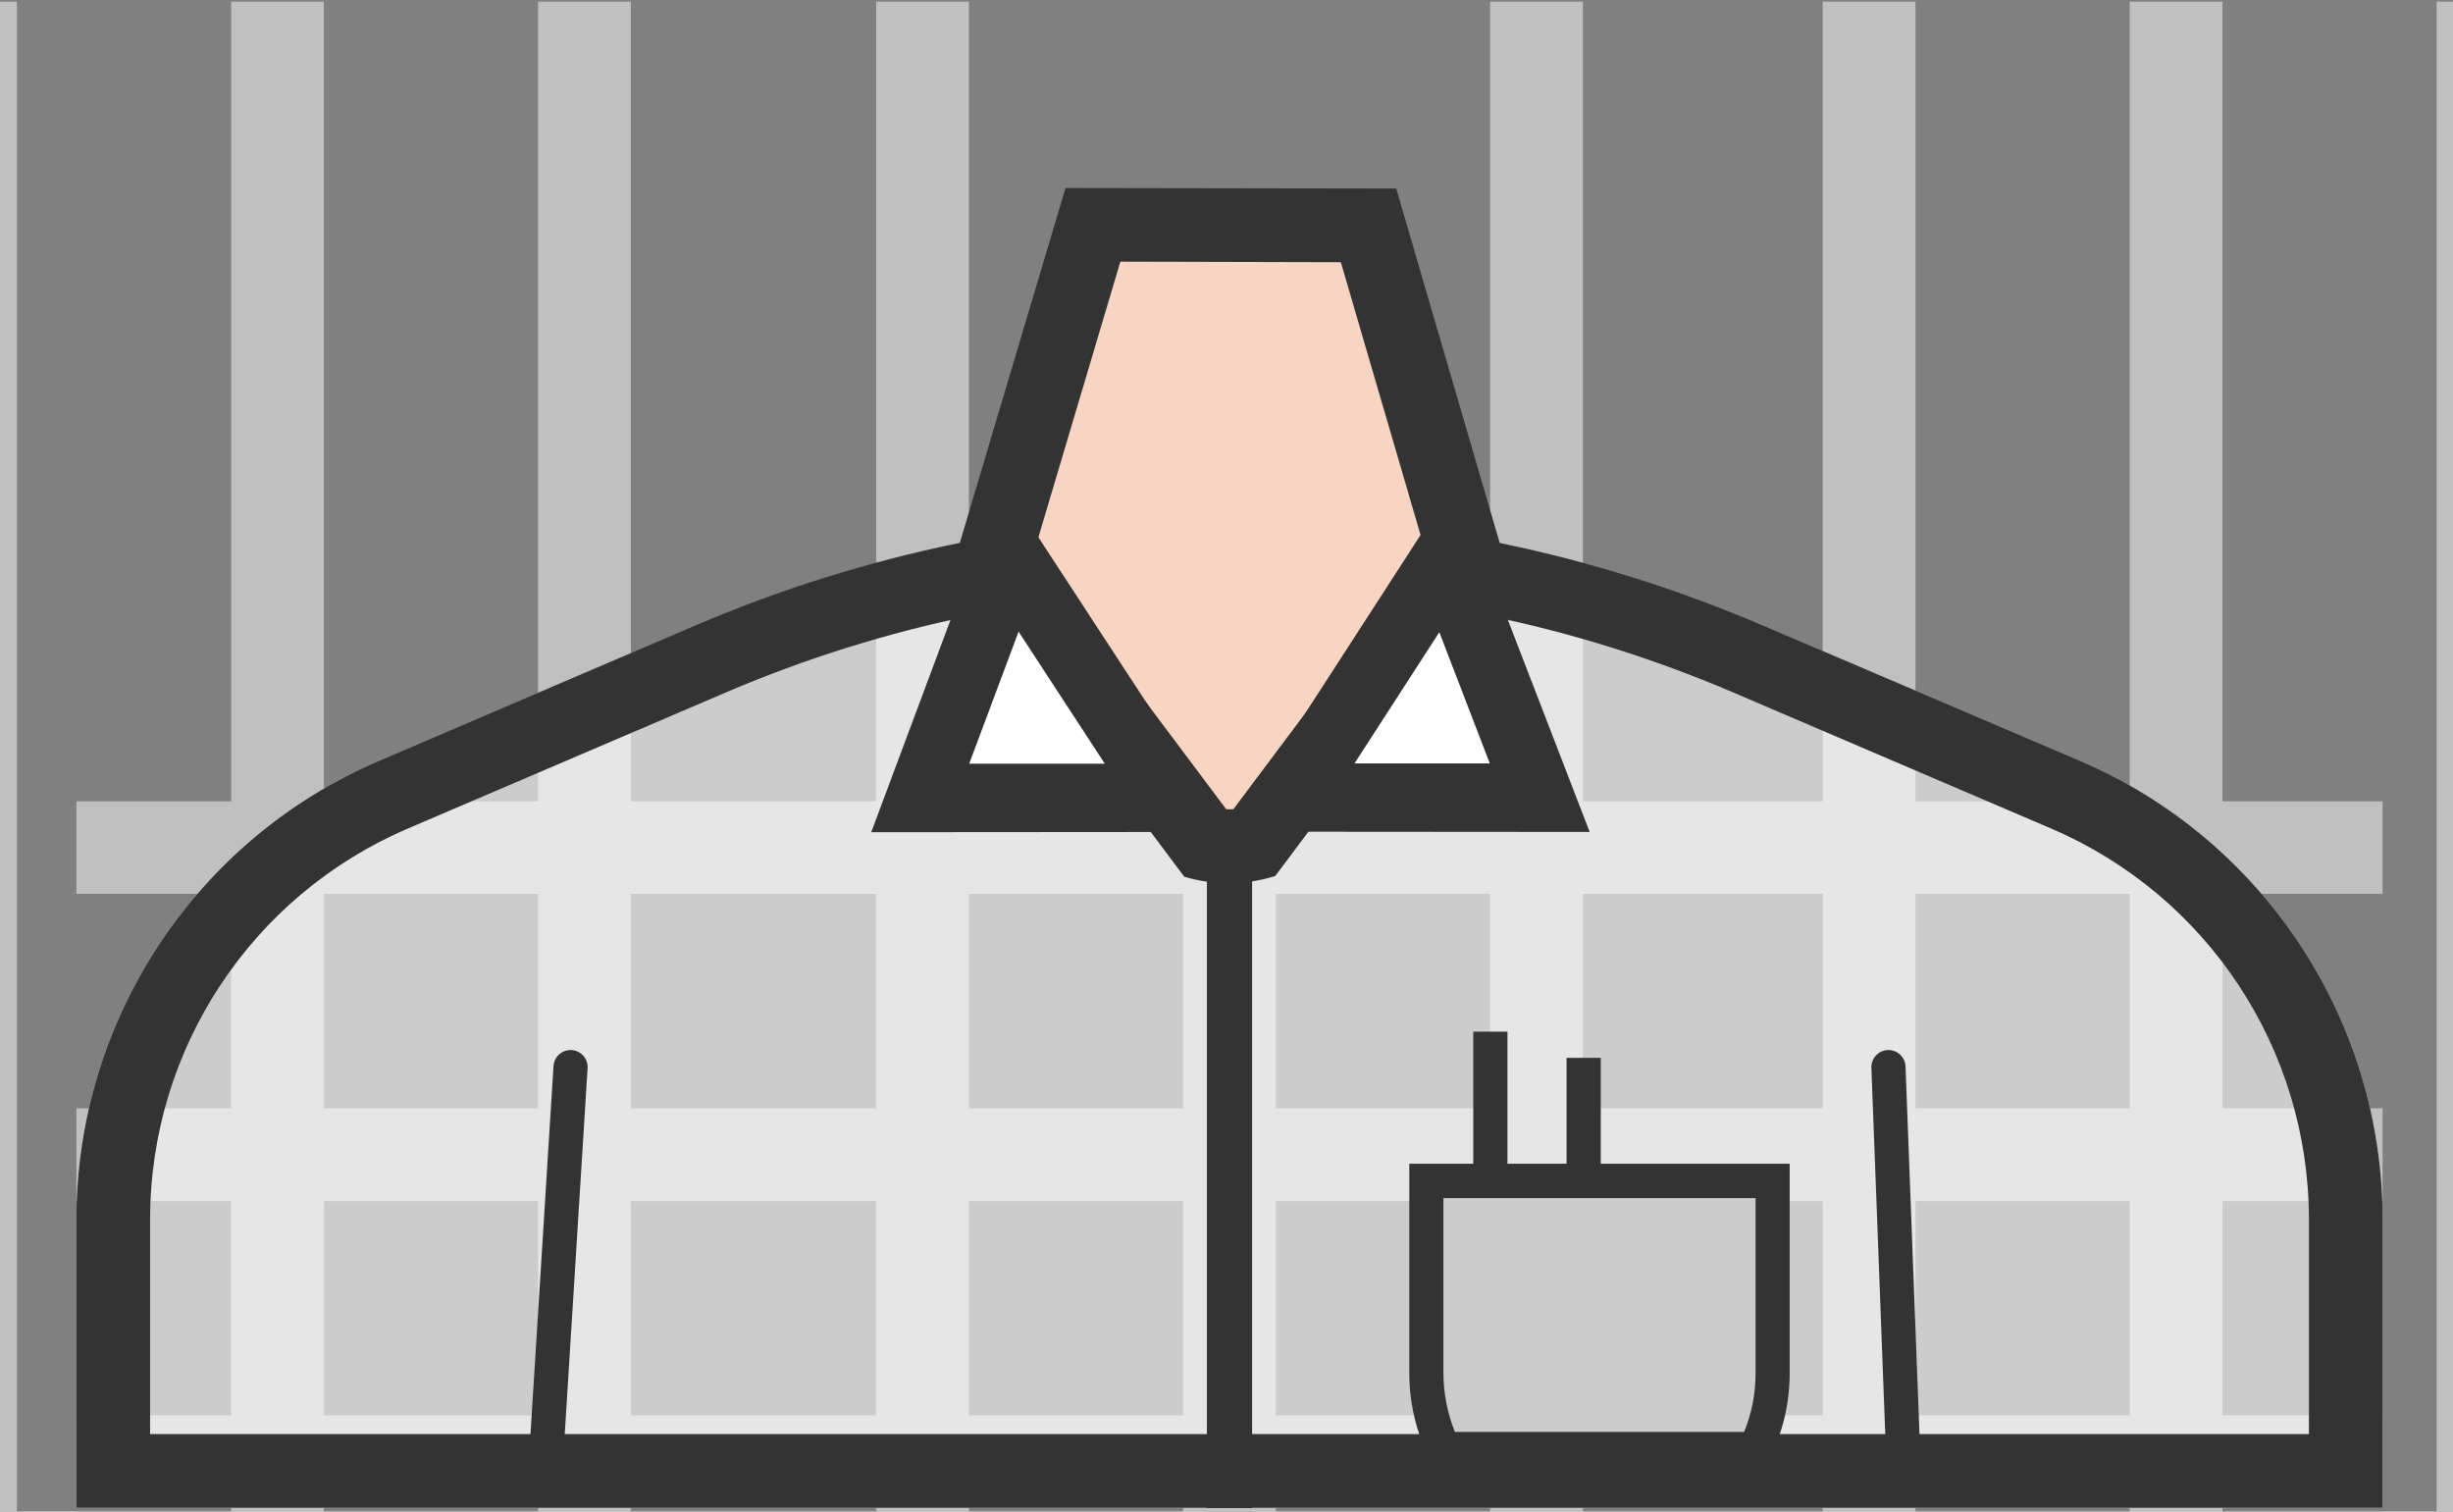 <?xml version="1.0" encoding="UTF-8"?>
<svg width="899px" height="554px" viewBox="0 0 899 554" version="1.1" xmlns="http://www.w3.org/2000/svg" xmlns:xlink="http://www.w3.org/1999/xlink">
    <rect x="0" y="0" width="899" height="554" fill="#808080" stroke="none"/>
    <!-- Generator: Sketch 49.3 (51167) - http://www.bohemiancoding.com/sketch -->
    <title>3F2918</title>
    <desc>Created with Sketch.</desc>
    <defs></defs>
    <g id="Page-1" stroke="none" stroke-width="1" fill="none" fill-rule="evenodd">
        <g id="plaid-F8D5C2" transform="translate(0, -861)">
            <g id="3F2918" transform="translate(-28, 861)">
                <g id="Group">
                    <g>
                        <path d="M901.2,447.4 L901.2,447 C901.2,373.8 857.5,307.6 790.2,278.8 L673.6,229 C612,202.6 545.7,189.1 478.6,189.1 C411.6,189.1 345.3,202.7 283.6,229 L167,278.8 C99.7,307.6 56,373.8 56,447 L56,552.6 L901.2,552.6 L901.2,447.4 Z" id="Shape" fill="#CCCCCC"></path>
                        <g fill="#FFFFFF" opacity="0.5">
                            <g transform="translate(56, 518)" id="Rectangle-path">
                                <rect x="0" y="0.7" width="845.2" height="34"></rect>
                            </g>
                            <g transform="translate(56, 406)" id="Rectangle-path">
                                <rect x="0" y="0.2" width="845.2" height="34"></rect>
                            </g>
                            <g transform="translate(56, 293)" id="Shape">
                                <polygon points="0 0.7 388.1 0.7 422.3 33.2 454.6 0.7 845.2 0.7 845.2 34.6 0 34.6"></polygon>
                            </g>
                            <g transform="translate(349, 0)" id="Rectangle-path">
                                <g>
                                    <rect x="0.1" y="0.6" width="34" height="845.2"></rect>
                                </g>
                                <g transform="translate(112, 315)">
                                    <rect x="0.6" y="0.1" width="34" height="530.7"></rect>
                                </g>
                                <g transform="translate(225, 0)">
                                    <rect x="0.1" y="0.6" width="34" height="845.2"></rect>
                                </g>
                            </g>
                            <g transform="translate(696, 0)" id="Rectangle-path">
                                <g>
                                    <rect x="0" y="0.6" width="34" height="845.2"></rect>
                                </g>
                                <g transform="translate(112, 0)">
                                    <rect x="0.5" y="0.6" width="34" height="845.2"></rect>
                                </g>
                                <g transform="translate(225, 0)">
                                    <rect x="0" y="0.6" width="34" height="845.2"></rect>
                                </g>
                            </g>
                            <g id="Rectangle-path">
                                <g>
                                    <rect x="0.2" y="0.6" width="34" height="845.2"></rect>
                                </g>
                                <g transform="translate(112, 0)">
                                    <rect x="0.7" y="0.6" width="34" height="845.2"></rect>
                                </g>
                                <g transform="translate(225, 0)">
                                    <rect x="0.2" y="0.6" width="34" height="845.2"></rect>
                                </g>
                            </g>
                        </g>
                        <path d="M478.6,216 C510.1,216 541.8,219.2 572.7,225.5 C603.6,231.8 634,241.3 663,253.7 L779.6,303.6 C837.1,328.2 874.2,384.5 874.2,447 L874.2,447.4 L874.2,525.6 L83,525.6 L83,447 C83,384.5 120.1,328.2 177.6,303.6 L294.2,253.7 C323.2,241.3 353.6,231.8 384.5,225.5 C415.4,219.2 447.1,216 478.6,216 Z M478.6,189 C411.6,189 345.3,202.6 283.6,228.9 L167,278.8 C99.7,307.6 56,373.8 56,447 L56,552.6 L901.2,552.6 L901.2,447.4 L901.2,447 C901.2,373.8 857.5,307.6 790.2,278.8 L673.6,229 C611.9,202.6 545.6,189 478.6,189 Z" id="Shape" fill="#333333" fill-rule="nonzero"></path>
                        <path d="M478.6,314.1 L478.6,552.7" id="Shape" stroke="#333333" stroke-width="16.561"></path>
                        <path d="M237.1,391.1 L228.2,533.5" id="Shape" stroke="#333333" stroke-width="12.523" stroke-linecap="round"></path>
                        <path d="M720.1,391.1 L725.5,533.5" id="Shape" stroke="#333333" stroke-width="12.523" stroke-linecap="round"></path>
                        <g transform="translate(544, 426)" id="Shape">
                            <path d="M13.1,105 C8.9,96.4 6.7,86.9 6.7,77.3 L6.7,6.8 L133.6,6.8 L133.6,77.3 C133.6,86.9 131.4,96.4 127.2,105 L13.1,105 Z" fill="#CCCCCC"></path>
                            <path d="M127.4,13.1 L127.4,77.3 C127.4,84.7 126,92 123.2,98.8 L17.2,98.8 C14.5,92 13,84.7 13,77.3 L13,13.1 L127.4,13.1 Z M139.9,0.5 L0.5,0.5 L0.5,77.3 C0.5,89.6 3.7,101.2 9.3,111.3 L131.1,111.3 C136.7,101.2 139.9,89.7 139.9,77.3 L139.9,0.5 Z" fill="#333333" fill-rule="nonzero"></path>
                        </g>
                    </g>
                    <g transform="translate(377, 68)" fill-rule="nonzero" id="Shape">
                        <path d="M101.4,242.2 C98.6,242.2 95.8,241.9 93,241.4 L15,137.3 L51.6,14.5 L152.6,14.8 L188.4,137.3 L110.5,241.3 C107.4,241.9 104.4,242.2 101.4,242.2 Z" fill="#F8D5C2"></path>
                        <path d="M61.6,27.9 L142.4,28.1 L173.5,134.5 L103,228.6 C102.5,228.6 101.9,228.6 101.4,228.6 C101.1,228.6 100.7,228.6 100.4,228.6 L29.9,134.5 L61.6,27.9 Z M41.5,0.9 L0.1,139.9 L85,253.3 C90.3,254.9 95.8,255.7 101.3,255.7 C107,255.7 112.7,254.8 118.2,253.1 L118.4,253 L203.2,139.8 L162.7,1.1 L41.5,0.9 Z" fill="#333333"></path>
                    </g>
                    <g transform="translate(347, 187)" id="Shape">
                        <polygon fill="#FFFFFF" points="51.3 17 109 105.3 18.3 105.4"></polygon>
                        <path d="M54.3,44.5 L85.9,92.9 L36.2,92.9 L54.3,44.5 Z M50.3,0.1 C47,0.1 43.7,1.8 42.5,5 L0.3,118 L132.1,117.9 L57.5,3.7 C55.9,1.2 53.1,0.1 50.3,0.1 Z" fill="#333333" fill-rule="nonzero"></path>
                    </g>
                    <g transform="translate(478, 187)" id="Shape">
                        <polygon fill="#FFFFFF" points="23.4 105.3 80.3 17.2 114.3 105.3"></polygon>
                        <path d="M77.5,44.7 L96,92.8 L46.4,92.8 L77.5,44.7 Z M81.2,0.1 C78.4,0.1 75.7,1.3 74.1,3.7 L0.3,117.8 L132.6,117.9 L89,4.9 C87.8,1.7 84.5,0.1 81.2,0.1 Z" fill="#333333" fill-rule="nonzero"></path>
                    </g>
                </g>
                <path d="M574.2,433.4 L574.2,378.1" id="Shape" stroke="#333333" stroke-width="12.523"></path>
                <path d="M608.4,433.4 L608.4,387.7" id="Shape" stroke="#333333" stroke-width="12.523"></path>
            </g>
        </g>
    </g>
</svg>
